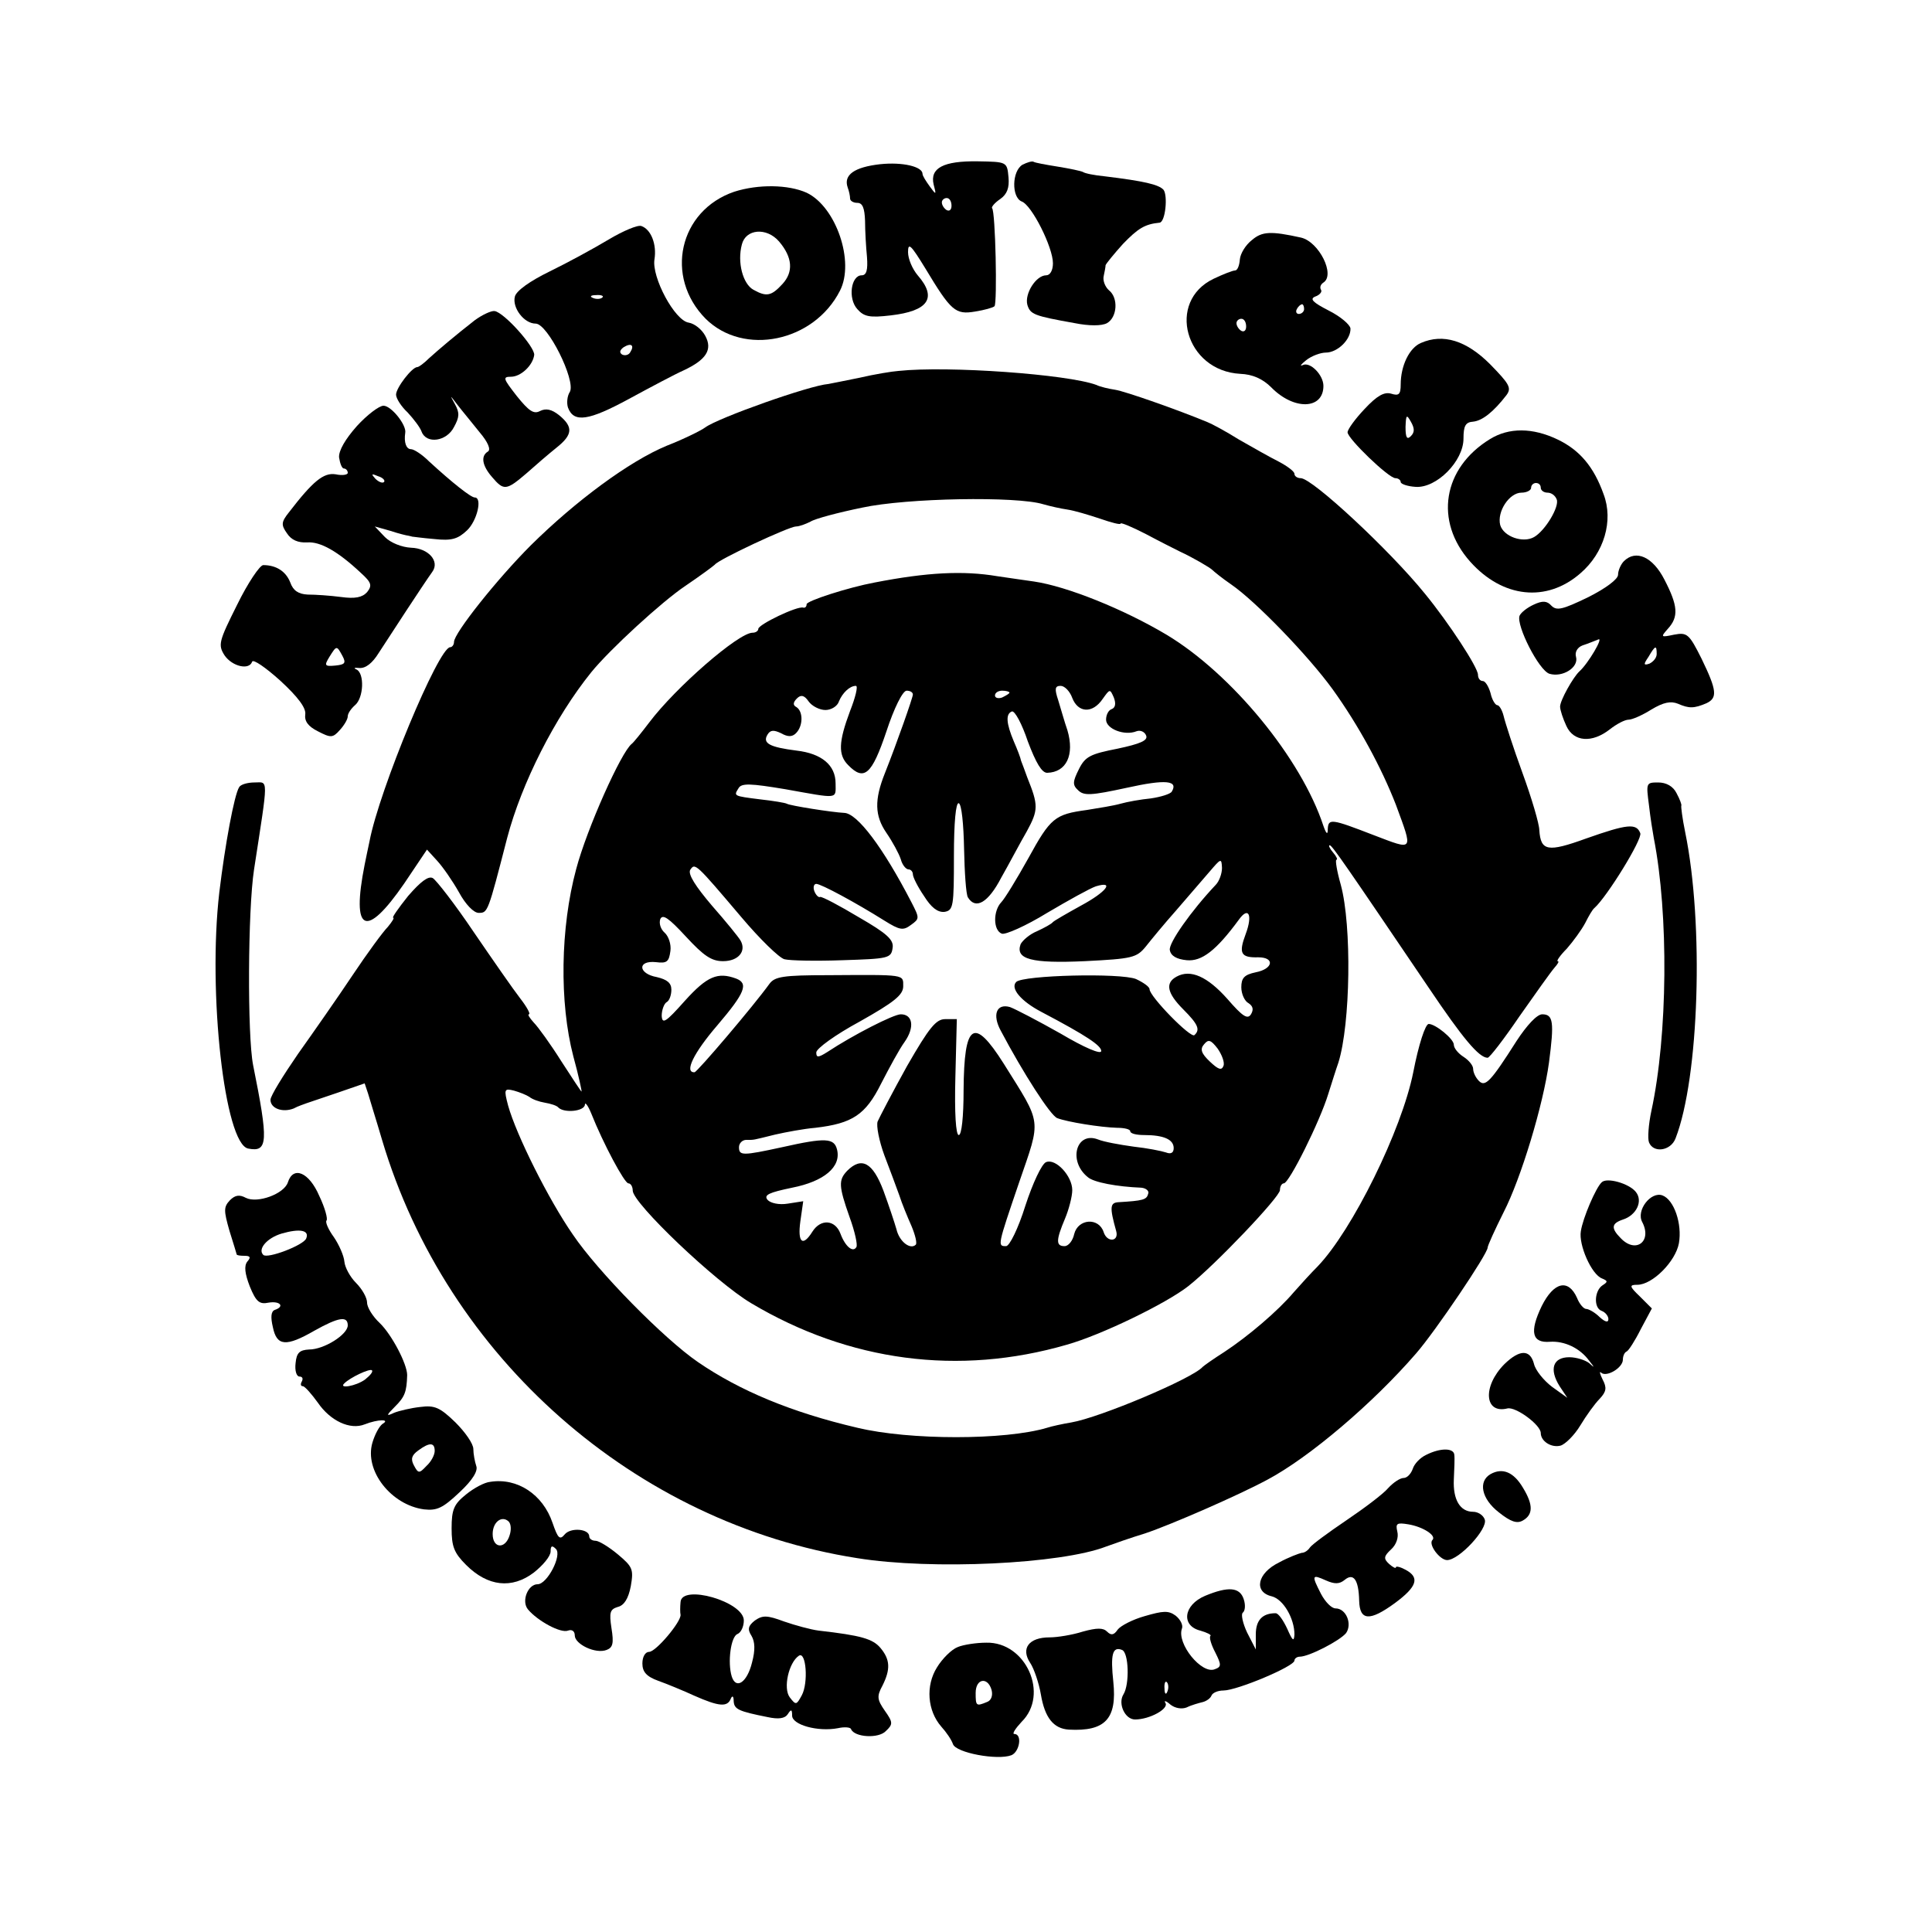 <?xml version="1.0" standalone="no"?>
<!DOCTYPE svg PUBLIC "-//W3C//DTD SVG 20010904//EN"
 "http://www.w3.org/TR/2001/REC-SVG-20010904/DTD/svg10.dtd">
<svg version="1.0" xmlns="http://www.w3.org/2000/svg"
 width="400pt" height="400pt" viewBox="0 0 400 400"
 preserveAspectRatio="xMidYMid meet">
<g transform="translate(0,400) scale(0.1,-0.1)"
fill="#000000" stroke="none">
<path d="M1822 3660 c-53 -6 -76 -22 -67 -48 3 -8 5 -18 5 -23 0 -5 7 -9 15
-9 11 0 15 -11 16 -37 0 -21 2 -55 4 -75 2 -27 -1 -38 -11 -38 -22 0 -29 -48
-9 -70 14 -16 26 -18 69 -13 78 9 97 36 56 83 -11 13 -20 34 -20 48 0 21 6 15
36 -34 53 -88 62 -96 103 -89 19 3 37 8 40 11 6 6 2 197 -5 203 -2 2 5 11 17
19 14 10 19 23 17 45 -3 32 -3 32 -64 33 -71 1 -99 -14 -91 -48 6 -22 5 -22
-8 -4 -8 11 -15 22 -15 26 0 15 -41 25 -88 20z m148 -86 c0 -8 -4 -12 -10 -9
-5 3 -10 10 -10 16 0 5 5 9 10 9 6 0 10 -7 10 -16z"/>
<path d="M2117 3659 c-22 -13 -23 -67 -2 -76 21 -7 65 -95 65 -128 0 -15 -6
-25 -14 -25 -21 0 -45 -38 -39 -61 6 -20 14 -23 98 -38 30 -6 56 -6 67 0 21
12 24 52 4 68 -8 7 -13 20 -11 29 2 9 4 20 4 23 1 3 17 23 36 44 31 32 45 41
76 44 12 2 17 56 8 68 -10 11 -40 18 -122 28 -21 2 -41 6 -45 9 -4 2 -27 7
-52 11 -25 4 -47 8 -50 10 -3 2 -13 -1 -23 -6z"/>
<path d="M1520 3603 c-114 -39 -145 -176 -59 -263 79 -78 224 -48 278 58 31
60 -8 174 -69 203 -38 17 -100 18 -150 2z m93 -103 c28 -33 30 -63 7 -88 -23
-25 -33 -27 -60 -12 -22 12 -34 57 -24 94 8 32 51 36 77 6z"/>
<path d="M1260 3504 c-30 -18 -85 -48 -122 -66 -41 -20 -69 -40 -72 -52 -6
-23 19 -56 43 -56 25 0 83 -117 71 -141 -6 -9 -7 -24 -4 -33 12 -32 43 -27
126 18 46 25 97 52 113 59 47 22 61 43 45 72 -7 13 -22 25 -34 27 -29 4 -77
94 -71 131 5 31 -7 62 -27 69 -7 3 -38 -10 -68 -28z m-13 -120 c-3 -3 -12 -4
-19 -1 -8 3 -5 6 6 6 11 1 17 -2 13 -5z m58 -113 c-3 -6 -11 -8 -17 -5 -6 4
-5 9 3 15 16 10 23 4 14 -10z"/>
<path d="M2592 3503 c-13 -10 -24 -28 -25 -40 -1 -13 -5 -23 -10 -23 -5 0 -25
-8 -44 -17 -99 -47 -59 -191 55 -197 25 -1 46 -10 64 -28 47 -48 108 -46 108
3 0 23 -28 51 -43 43 -7 -3 -3 2 7 10 11 9 30 16 41 16 24 0 52 27 51 50 -1 8
-21 25 -45 37 -33 17 -40 24 -28 29 9 3 15 10 12 14 -3 5 -1 11 5 15 25 16 -9
84 -46 93 -63 14 -81 13 -102 -5z m108 -143 c0 -5 -5 -10 -11 -10 -5 0 -7 5
-4 10 3 6 8 10 11 10 2 0 4 -4 4 -10z m-120 -36 c0 -8 -4 -12 -10 -9 -5 3 -10
10 -10 16 0 5 5 9 10 9 6 0 10 -7 10 -16z"/>
<path d="M983 3337 c-41 -32 -74 -60 -95 -79 -10 -10 -21 -18 -24 -18 -11 0
-44 -43 -44 -57 0 -8 11 -25 24 -37 12 -13 26 -31 29 -40 10 -26 52 -20 67 10
11 20 12 29 2 47 -11 20 -11 20 5 -1 10 -13 31 -38 46 -57 17 -20 24 -36 17
-40 -15 -9 -12 -29 9 -53 24 -28 29 -28 71 8 19 17 47 41 62 53 34 27 35 43 6
67 -16 13 -28 15 -40 9 -13 -7 -23 0 -48 31 -28 36 -30 40 -12 40 20 0 45 23
48 45 2 16 -62 88 -82 91 -7 1 -26 -8 -41 -19z"/>
<path d="M2942 3290 c-24 -10 -42 -47 -42 -86 0 -21 -4 -24 -20 -19 -14 4 -29
-4 -55 -32 -19 -20 -35 -42 -35 -48 0 -13 85 -95 99 -95 6 0 11 -4 11 -8 0 -4
14 -9 31 -10 43 -3 99 53 99 100 0 26 4 34 20 35 19 2 42 20 69 55 11 15 6 23
-34 64 -49 49 -97 64 -143 44z m-21 -193 c-8 -8 -11 -3 -11 19 1 25 2 27 11
11 8 -14 8 -22 0 -30z"/>
<path d="M1860 3232 c-14 -1 -50 -7 -80 -14 -30 -6 -59 -12 -65 -13 -39 -3
-228 -70 -255 -90 -8 -6 -44 -24 -80 -38 -77 -32 -188 -114 -281 -206 -70 -70
-159 -182 -159 -200 0 -6 -4 -11 -8 -11 -24 0 -147 -296 -167 -402 -3 -13 -7
-34 -10 -48 -28 -141 2 -155 82 -39 l47 70 21 -23 c12 -13 32 -42 45 -65 14
-26 31 -43 41 -43 19 0 19 0 59 155 30 114 99 250 174 343 38 47 147 147 195
179 31 21 58 41 61 44 8 11 154 79 168 79 7 0 20 5 30 10 9 6 58 19 107 29 92
20 320 24 375 7 14 -4 36 -9 50 -11 14 -2 44 -11 68 -19 23 -8 42 -13 42 -10
0 3 24 -7 53 -22 28 -15 60 -31 70 -36 28 -13 62 -33 67 -38 3 -3 20 -17 39
-30 51 -35 160 -148 210 -217 54 -75 101 -162 131 -239 36 -98 38 -95 -46 -63
-88 34 -94 35 -95 12 0 -12 -3 -10 -9 7 -46 140 -190 315 -325 396 -89 53
-206 100 -274 110 -15 2 -48 7 -76 11 -71 12 -146 8 -254 -13 -54 -10 -141
-38 -141 -45 0 -5 -3 -8 -7 -7 -12 4 -93 -35 -93 -44 0 -4 -5 -8 -12 -8 -29 0
-159 -113 -214 -186 -16 -21 -32 -41 -36 -44 -22 -17 -93 -176 -115 -259 -33
-122 -35 -277 -6 -388 11 -40 18 -73 17 -73 -1 0 -20 29 -42 63 -22 35 -48 71
-57 80 -9 10 -13 17 -10 17 4 0 -4 15 -18 33 -14 18 -57 80 -96 137 -39 58
-78 108 -85 112 -9 5 -25 -7 -51 -37 -20 -25 -34 -45 -31 -45 3 0 -2 -8 -11
-19 -10 -10 -43 -55 -73 -100 -30 -45 -81 -118 -113 -163 -31 -45 -57 -87 -57
-95 0 -18 25 -27 48 -18 9 5 22 9 27 11 6 2 35 12 65 22 l55 19 7 -21 c3 -11
17 -55 29 -96 134 -451 524 -794 984 -866 155 -25 422 -12 515 24 14 5 50 18
80 27 54 18 196 80 255 112 86 46 217 157 307 261 40 46 148 206 148 219 0 4
15 37 33 73 36 70 82 222 94 310 11 84 9 100 -14 100 -11 0 -32 -23 -53 -55
-54 -85 -65 -96 -78 -83 -7 7 -12 18 -12 25 0 7 -9 18 -20 25 -11 7 -20 18
-20 25 0 12 -38 43 -52 43 -7 0 -21 -43 -32 -100 -24 -120 -126 -327 -198
-402 -13 -13 -35 -37 -49 -53 -33 -39 -94 -91 -144 -124 -22 -14 -42 -28 -45
-31 -21 -24 -213 -105 -272 -115 -18 -3 -41 -8 -50 -11 -87 -26 -285 -26 -393
0 -137 32 -244 77 -330 136 -70 48 -207 187 -259 264 -50 72 -117 206 -134
267 -9 34 -8 36 12 31 11 -3 26 -9 32 -13 6 -5 20 -10 32 -12 12 -2 25 -6 28
-10 12 -12 54 -8 55 6 0 6 6 -1 13 -18 25 -63 69 -145 77 -145 5 0 9 -7 9 -15
0 -26 171 -189 245 -233 203 -121 430 -151 654 -86 71 20 205 85 251 121 56
44 190 185 190 199 0 8 4 14 8 14 11 0 75 129 92 185 7 22 16 51 21 65 25 80
28 283 5 368 -8 28 -12 52 -9 52 3 0 0 7 -7 15 -7 8 -10 15 -7 15 5 0 33 -41
205 -295 70 -104 104 -145 122 -145 4 0 34 39 66 86 33 47 65 92 72 100 7 8
11 14 7 14 -3 0 5 12 19 26 13 15 30 38 38 53 7 14 15 28 19 31 26 23 100 143
95 155 -8 21 -27 19 -112 -11 -80 -29 -94 -26 -97 17 0 13 -16 67 -35 119 -19
52 -36 105 -39 118 -3 12 -9 22 -13 22 -4 0 -11 11 -14 25 -4 14 -11 25 -16
25 -6 0 -10 6 -10 13 0 15 -60 107 -110 168 -72 89 -233 239 -257 239 -7 0
-13 4 -13 9 0 5 -15 16 -32 25 -18 9 -55 30 -83 46 -27 17 -57 33 -65 36 -60
25 -171 64 -191 67 -13 2 -31 6 -39 10 -59 22 -307 40 -410 29z m-100 -704
c-24 -64 -25 -91 -4 -112 33 -34 49 -20 79 69 16 49 34 85 42 85 7 0 13 -3 13
-8 0 -6 -33 -100 -58 -163 -22 -55 -21 -88 3 -123 13 -19 26 -43 30 -55 3 -12
11 -21 16 -21 5 0 9 -5 9 -10 0 -6 10 -26 23 -45 15 -24 28 -34 42 -33 19 3
20 11 20 116 0 70 4 111 10 109 6 -2 10 -44 11 -94 1 -49 4 -95 8 -101 16 -26
42 -11 69 41 16 28 39 72 53 96 24 44 24 54 1 111 -5 14 -11 30 -13 35 -1 6
-8 24 -15 40 -16 38 -17 57 -4 62 6 2 21 -26 33 -62 17 -45 29 -65 40 -65 40
1 57 37 42 88 -6 17 -14 46 -19 62 -8 24 -7 30 5 30 8 0 19 -11 24 -25 12 -31
42 -33 63 -2 15 21 15 21 23 3 5 -13 3 -21 -4 -24 -7 -2 -12 -12 -12 -22 0
-19 38 -34 63 -24 8 3 17 -1 20 -9 4 -10 -12 -17 -59 -27 -56 -11 -67 -16 -80
-42 -13 -26 -14 -33 -2 -44 12 -12 27 -11 101 5 81 18 107 15 93 -8 -3 -5 -23
-11 -43 -14 -21 -2 -49 -7 -63 -11 -14 -4 -45 -9 -70 -13 -66 -9 -75 -16 -121
-100 -24 -43 -49 -84 -56 -91 -17 -18 -17 -58 1 -65 7 -3 50 16 94 43 44 26
89 51 101 55 40 12 21 -12 -31 -40 -29 -16 -55 -31 -58 -34 -3 -4 -18 -12 -33
-19 -15 -6 -30 -19 -34 -27 -11 -31 22 -40 133 -35 98 5 107 7 126 30 11 14
39 48 63 75 24 28 55 64 69 80 24 28 25 29 26 8 0 -12 -6 -28 -13 -35 -51 -54
-98 -121 -95 -135 2 -12 14 -19 35 -21 31 -3 61 20 108 84 20 28 29 10 14 -30
-15 -40 -10 -49 26 -48 35 0 31 -24 -5 -31 -24 -5 -30 -12 -30 -31 0 -14 7
-29 15 -33 9 -6 11 -13 5 -23 -7 -11 -17 -5 -49 32 -41 46 -76 62 -105 46 -24
-13 -20 -34 14 -68 31 -31 35 -42 23 -53 -7 -8 -93 80 -93 95 0 5 -13 14 -28
21 -32 13 -234 8 -248 -6 -13 -13 10 -40 52 -62 95 -50 124 -70 124 -81 0 -8
-35 7 -84 36 -46 26 -94 51 -105 55 -28 8 -37 -16 -19 -49 46 -87 103 -176
117 -181 21 -8 89 -19 124 -20 15 0 27 -3 27 -7 0 -5 13 -8 29 -8 40 0 61 -9
61 -27 0 -10 -6 -13 -16 -9 -9 3 -39 9 -67 12 -29 4 -62 10 -74 15 -45 17 -62
-45 -21 -78 12 -11 61 -20 111 -22 10 -1 17 -7 14 -13 -3 -12 -11 -14 -61 -17
-18 -1 -19 -10 -5 -60 6 -22 -19 -24 -26 -2 -10 31 -53 28 -61 -4 -3 -14 -12
-25 -20 -25 -18 0 -18 12 1 57 8 19 15 46 15 59 0 29 -34 66 -54 58 -9 -3 -28
-44 -43 -90 -15 -48 -33 -84 -40 -84 -18 0 -18 0 27 132 46 134 48 118 -32
246 -62 98 -82 84 -83 -55 0 -55 -4 -93 -10 -93 -6 0 -9 45 -7 120 l3 120 -24
0 c-19 0 -33 -17 -79 -97 -30 -54 -57 -106 -61 -115 -3 -9 3 -40 14 -70 11
-29 25 -66 31 -83 5 -16 17 -45 25 -63 8 -19 12 -36 9 -39 -11 -11 -34 6 -40
32 -4 14 -16 50 -27 80 -22 58 -45 71 -75 41 -18 -19 -18 -31 5 -96 11 -30 17
-58 14 -62 -7 -12 -23 1 -33 28 -11 29 -41 31 -58 4 -20 -32 -31 -23 -25 21
l6 42 -32 -5 c-18 -3 -36 1 -42 8 -8 10 3 15 51 25 66 13 102 43 93 79 -6 24
-24 25 -113 5 -83 -18 -90 -18 -90 0 0 8 7 15 15 15 18 0 11 -1 60 11 22 5 59
12 83 14 77 9 104 27 136 91 17 33 38 72 49 87 21 30 17 57 -8 57 -15 0 -99
-43 -152 -78 -19 -12 -23 -12 -23 -1 0 8 40 37 90 64 71 40 90 55 90 73 0 25
6 24 -155 23 -94 0 -111 -3 -122 -18 -34 -47 -149 -182 -155 -183 -22 -1 -2
40 47 97 58 68 65 87 39 97 -38 14 -60 5 -106 -46 -40 -45 -47 -49 -48 -31 0
12 5 25 10 28 6 3 10 15 10 26 0 14 -9 21 -30 26 -39 7 -41 35 -2 31 23 -3 27
1 30 23 2 14 -4 31 -12 38 -8 7 -12 19 -9 28 5 11 17 3 53 -36 37 -40 53 -51
77 -51 32 0 49 21 36 43 -4 7 -30 39 -59 72 -34 40 -50 65 -45 74 10 15 11 14
106 -98 38 -45 78 -84 89 -87 12 -3 66 -4 121 -2 94 3 100 4 103 25 3 17 -11
30 -70 64 -40 24 -76 43 -80 42 -3 -2 -9 4 -12 12 -3 8 -1 15 4 15 10 0 82
-39 141 -76 32 -20 39 -21 55 -9 18 13 18 14 1 47 -59 114 -112 184 -139 185
-24 1 -113 15 -119 19 -4 2 -28 6 -55 9 -56 7 -55 7 -45 23 6 11 25 10 97 -2
112 -20 104 -21 104 12 0 38 -29 62 -81 68 -55 7 -71 15 -60 33 6 10 13 10 28
3 14 -8 23 -8 31 0 15 15 15 45 1 54 -8 4 -7 10 1 18 8 8 15 7 24 -6 7 -10 23
-18 35 -18 12 0 25 8 28 18 7 17 22 32 35 32 5 0 -1 -24 -12 -52z m330 38 c0
-2 -7 -6 -15 -10 -8 -3 -15 -1 -15 4 0 6 7 10 15 10 8 0 15 -2 15 -4z m443
-773 c-4 -10 -11 -7 -28 9 -18 17 -21 26 -12 36 9 11 14 9 28 -9 9 -13 15 -29
12 -36z"/>
<path d="M739 3118 c-24 -27 -38 -51 -37 -65 2 -13 6 -23 10 -23 4 0 8 -4 8
-9 0 -4 -11 -6 -25 -3 -25 4 -47 -14 -97 -79 -16 -20 -16 -26 -4 -43 9 -14 23
-20 42 -19 27 2 63 -18 111 -63 22 -20 24 -26 13 -40 -10 -11 -25 -14 -54 -10
-23 3 -53 5 -69 5 -19 1 -30 8 -36 25 -9 23 -29 36 -56 36 -7 0 -32 -37 -54
-82 -38 -76 -40 -83 -26 -105 16 -23 51 -31 57 -13 2 6 28 -12 58 -39 37 -34
54 -57 52 -70 -2 -14 6 -25 26 -35 27 -14 31 -14 46 3 9 10 16 22 16 28 0 6 7
16 15 23 18 15 20 66 3 74 -7 3 -4 4 6 3 13 -1 27 10 40 31 22 34 93 143 111
168 16 22 -8 49 -44 50 -19 1 -42 10 -54 22 l-21 22 32 -9 c18 -6 35 -10 37
-10 3 -1 6 -1 8 -2 1 0 22 -3 46 -5 36 -4 49 0 68 18 21 20 32 68 16 68 -8 0
-46 30 -95 75 -14 14 -31 25 -37 25 -10 0 -15 14 -12 34 3 16 -29 56 -45 56
-9 0 -34 -19 -55 -42z m56 -116 c-3 -3 -11 0 -18 7 -9 10 -8 11 6 5 10 -3 15
-9 12 -12z m-86 -360 c8 -15 5 -18 -15 -20 -22 -2 -23 0 -12 18 15 24 15 24
27 2z"/>
<path d="M3085 3091 c-98 -60 -116 -170 -41 -254 67 -75 158 -85 228 -24 49
42 69 109 48 164 -20 56 -49 91 -95 113 -52 25 -101 25 -140 1z m105 -101 c0
-5 6 -10 14 -10 8 0 16 -6 19 -14 6 -15 -24 -65 -47 -78 -23 -13 -63 1 -70 25
-7 28 19 67 44 67 11 0 20 5 20 10 0 6 5 10 10 10 6 0 10 -4 10 -10z"/>
<path d="M3362 2838 c-6 -6 -12 -19 -12 -28 0 -9 -25 -28 -63 -47 -52 -25 -64
-28 -75 -17 -9 10 -18 11 -37 2 -13 -6 -26 -16 -29 -23 -7 -20 40 -113 62
-120 27 -8 61 13 55 35 -3 10 3 20 14 24 10 3 24 9 32 12 12 6 -21 -50 -39
-66 -13 -12 -40 -60 -40 -73 0 -7 6 -25 13 -40 15 -33 53 -36 90 -7 14 11 31
20 39 20 7 0 28 9 47 21 25 15 40 18 55 12 23 -10 33 -10 59 1 23 11 22 26
-10 92 -26 52 -30 55 -57 50 -28 -6 -28 -5 -13 12 23 25 21 48 -7 102 -24 47
-59 63 -84 38z m68 -192 c0 -8 -7 -16 -15 -20 -12 -4 -13 -2 -2 14 14 24 17
25 17 6z"/>
<path d="M495 2370 c-10 -16 -29 -118 -41 -218 -24 -207 11 -521 60 -530 41
-8 42 14 10 173 -12 61 -11 321 2 405 30 195 30 180 1 180 -14 0 -29 -4 -32
-10z"/>
<path d="M3414 2333 c3 -27 8 -57 10 -68 31 -158 29 -408 -5 -565 -6 -28 -8
-57 -5 -65 9 -23 45 -18 55 8 49 126 59 444 20 634 -6 29 -9 54 -8 55 1 2 -3
13 -10 26 -7 14 -21 22 -38 22 -25 0 -25 -1 -19 -47z"/>
<path d="M596 1552 c-8 -24 -63 -44 -87 -32 -13 7 -22 6 -33 -5 -13 -14 -13
-21 -1 -63 8 -26 15 -48 15 -49 0 -2 7 -3 16 -3 12 0 14 -3 6 -12 -7 -9 -5
-25 5 -51 13 -32 20 -38 39 -34 24 4 34 -8 13 -15 -8 -3 -9 -15 -4 -36 8 -39
27 -41 86 -7 50 28 69 31 69 11 0 -19 -49 -50 -80 -50 -20 -1 -26 -7 -28 -28
-2 -16 2 -28 8 -28 6 0 8 -4 5 -10 -3 -5 -3 -10 2 -10 4 0 18 -16 31 -34 26
-38 67 -57 97 -45 28 11 54 11 37 1 -7 -5 -16 -22 -21 -39 -17 -58 39 -129
107 -138 27 -3 39 3 73 35 28 26 39 45 35 55 -3 9 -6 25 -6 35 0 11 -17 35
-37 55 -32 31 -43 36 -73 32 -19 -2 -44 -8 -54 -12 -17 -8 -17 -6 2 13 20 20
24 30 25 65 0 23 -32 84 -57 108 -14 13 -26 32 -26 42 0 10 -10 28 -23 41 -12
12 -23 32 -24 44 -1 12 -11 35 -22 51 -11 15 -18 31 -15 34 3 3 -3 26 -15 51
-21 49 -54 63 -65 28z m38 -116 c-5 -14 -81 -43 -89 -34 -12 12 8 35 38 44 38
11 58 7 51 -10z m122 -292 c-19 -14 -56 -20 -43 -8 12 12 52 31 57 27 3 -3 -4
-11 -14 -19z m144 -148 c0 -8 -7 -22 -17 -31 -15 -16 -17 -16 -26 1 -7 13 -5
21 9 31 23 17 34 17 34 -1z"/>
<path d="M3316 1552 c-12 -11 -39 -74 -43 -101 -5 -28 22 -90 44 -98 12 -5 12
-7 1 -14 -17 -11 -19 -47 -2 -53 8 -3 14 -11 14 -17 0 -8 -7 -6 -18 4 -10 10
-23 17 -28 17 -5 0 -14 10 -19 23 -18 40 -48 33 -73 -17 -26 -54 -20 -77 17
-74 30 2 62 -13 81 -39 12 -15 12 -16 0 -5 -8 6 -26 12 -41 12 -34 0 -42 -25
-20 -60 l16 -24 -32 23 c-17 13 -34 34 -37 47 -8 31 -30 30 -61 0 -46 -46 -42
-104 6 -92 17 4 69 -34 69 -51 0 -17 22 -31 41 -26 10 3 29 22 41 42 12 20 30
45 40 55 14 15 15 23 6 40 -6 12 -7 18 -3 14 11 -10 45 10 45 27 0 7 3 15 8
17 4 2 17 22 29 46 l23 43 -25 25 c-22 21 -22 24 -5 24 31 0 79 48 86 86 7 40
-10 90 -34 99 -24 9 -55 -31 -42 -55 21 -40 -13 -66 -44 -34 -21 21 -20 31 4
39 28 9 42 38 27 57 -14 18 -61 31 -71 20z"/>
<path d="M2953 988 c-13 -6 -25 -19 -28 -29 -4 -11 -12 -19 -19 -19 -7 0 -21
-9 -32 -21 -10 -12 -50 -42 -87 -67 -37 -25 -71 -50 -75 -56 -4 -6 -11 -11
-17 -11 -5 -1 -27 -9 -47 -20 -45 -22 -53 -61 -15 -70 24 -6 47 -46 47 -79 -1
-16 -4 -13 -15 12 -8 17 -18 32 -24 32 -27 0 -41 -14 -41 -44 l0 -31 -18 35
c-9 19 -13 38 -9 41 5 4 6 16 2 28 -8 25 -32 27 -80 7 -45 -19 -50 -62 -10
-72 14 -4 24 -9 21 -11 -3 -3 2 -19 10 -34 13 -26 13 -30 -1 -35 -27 -11 -79
53 -68 84 3 7 -3 19 -13 27 -15 11 -26 10 -64 -1 -25 -7 -50 -20 -56 -28 -8
-12 -14 -12 -22 -4 -8 8 -21 8 -50 0 -22 -7 -53 -12 -69 -12 -43 0 -60 -23
-40 -53 8 -12 18 -42 22 -65 8 -48 26 -71 58 -73 75 -4 100 22 92 99 -6 56 -2
74 18 66 14 -5 16 -71 3 -92 -12 -19 3 -52 24 -52 30 0 70 22 63 34 -4 6 1 5
10 -3 10 -8 24 -10 34 -6 10 5 25 9 33 11 8 2 16 8 18 13 2 6 13 11 25 11 28
0 147 50 147 62 0 4 5 8 11 8 19 0 83 33 96 49 13 19 0 51 -22 51 -8 0 -21 13
-30 30 -20 39 -19 41 10 28 18 -8 28 -8 39 1 18 15 29 1 30 -43 1 -42 22 -43
74 -5 46 34 52 53 22 69 -11 6 -20 8 -20 5 0 -3 -6 0 -14 7 -12 11 -11 16 4
30 11 10 16 25 13 37 -4 17 -1 19 23 15 30 -5 58 -23 50 -32 -10 -9 15 -42 30
-42 25 0 85 65 78 84 -3 9 -14 16 -24 16 -27 0 -42 25 -40 67 1 21 2 44 1 51
-1 14 -28 15 -58 0z m-536 -490 c-3 -8 -6 -5 -6 6 -1 11 2 17 5 13 3 -3 4 -12
1 -19z"/>
<path d="M3086 948 c-26 -15 -19 -51 17 -79 25 -20 38 -24 50 -17 21 12 22 32
0 68 -19 32 -42 42 -67 28z"/>
<path d="M1015 932 c-12 -1 -34 -13 -50 -26 -25 -20 -30 -31 -30 -70 0 -38 5
-51 30 -76 45 -45 95 -50 140 -16 19 15 35 34 35 44 0 12 3 13 11 5 13 -13
-18 -73 -38 -73 -20 0 -34 -35 -20 -52 20 -24 68 -50 83 -44 8 3 14 -1 14 -10
0 -18 43 -39 66 -30 13 5 15 14 10 45 -5 33 -3 39 13 44 13 3 22 17 27 43 6
35 4 40 -27 66 -18 15 -39 28 -46 28 -7 0 -13 4 -13 9 0 16 -39 19 -51 4 -10
-12 -14 -8 -25 24 -20 59 -73 94 -129 85z m40 -111 c-9 -29 -35 -27 -35 3 0
25 19 39 33 26 5 -5 6 -17 2 -29z"/>
<path d="M1409 683 c-1 -10 -1 -22 0 -26 2 -14 -51 -77 -65 -77 -8 0 -14 -10
-14 -24 0 -17 8 -27 33 -36 17 -6 51 -20 75 -31 50 -22 68 -24 75 -6 3 7 6 6
6 -5 1 -17 10 -21 70 -33 23 -5 36 -3 42 6 7 11 9 10 9 -3 0 -19 53 -34 95
-26 13 3 26 2 27 -2 7 -17 57 -20 72 -4 15 14 15 18 -2 42 -16 23 -17 30 -5
52 17 34 16 54 -4 78 -16 19 -40 26 -128 36 -16 2 -49 11 -72 19 -35 13 -44
13 -60 2 -14 -11 -16 -18 -7 -32 7 -12 8 -29 1 -55 -10 -41 -33 -57 -42 -29
-9 29 -2 83 12 88 7 3 13 15 13 28 0 39 -129 76 -131 38z m251 -193 c-11 -20
-12 -21 -25 -4 -14 19 -2 72 19 86 15 10 20 -56 6 -82z"/>
<path d="M1983 590 c-13 -5 -32 -24 -43 -42 -24 -38 -20 -90 9 -123 10 -11 21
-27 24 -36 6 -18 92 -34 121 -23 17 7 23 44 6 44 -5 0 2 11 15 25 58 57 9 166
-73 164 -20 0 -47 -4 -59 -9z m70 -89 c3 -12 -1 -22 -10 -25 -22 -9 -23 -8
-23 19 0 30 25 34 33 6z"/>
</g>
</svg>

